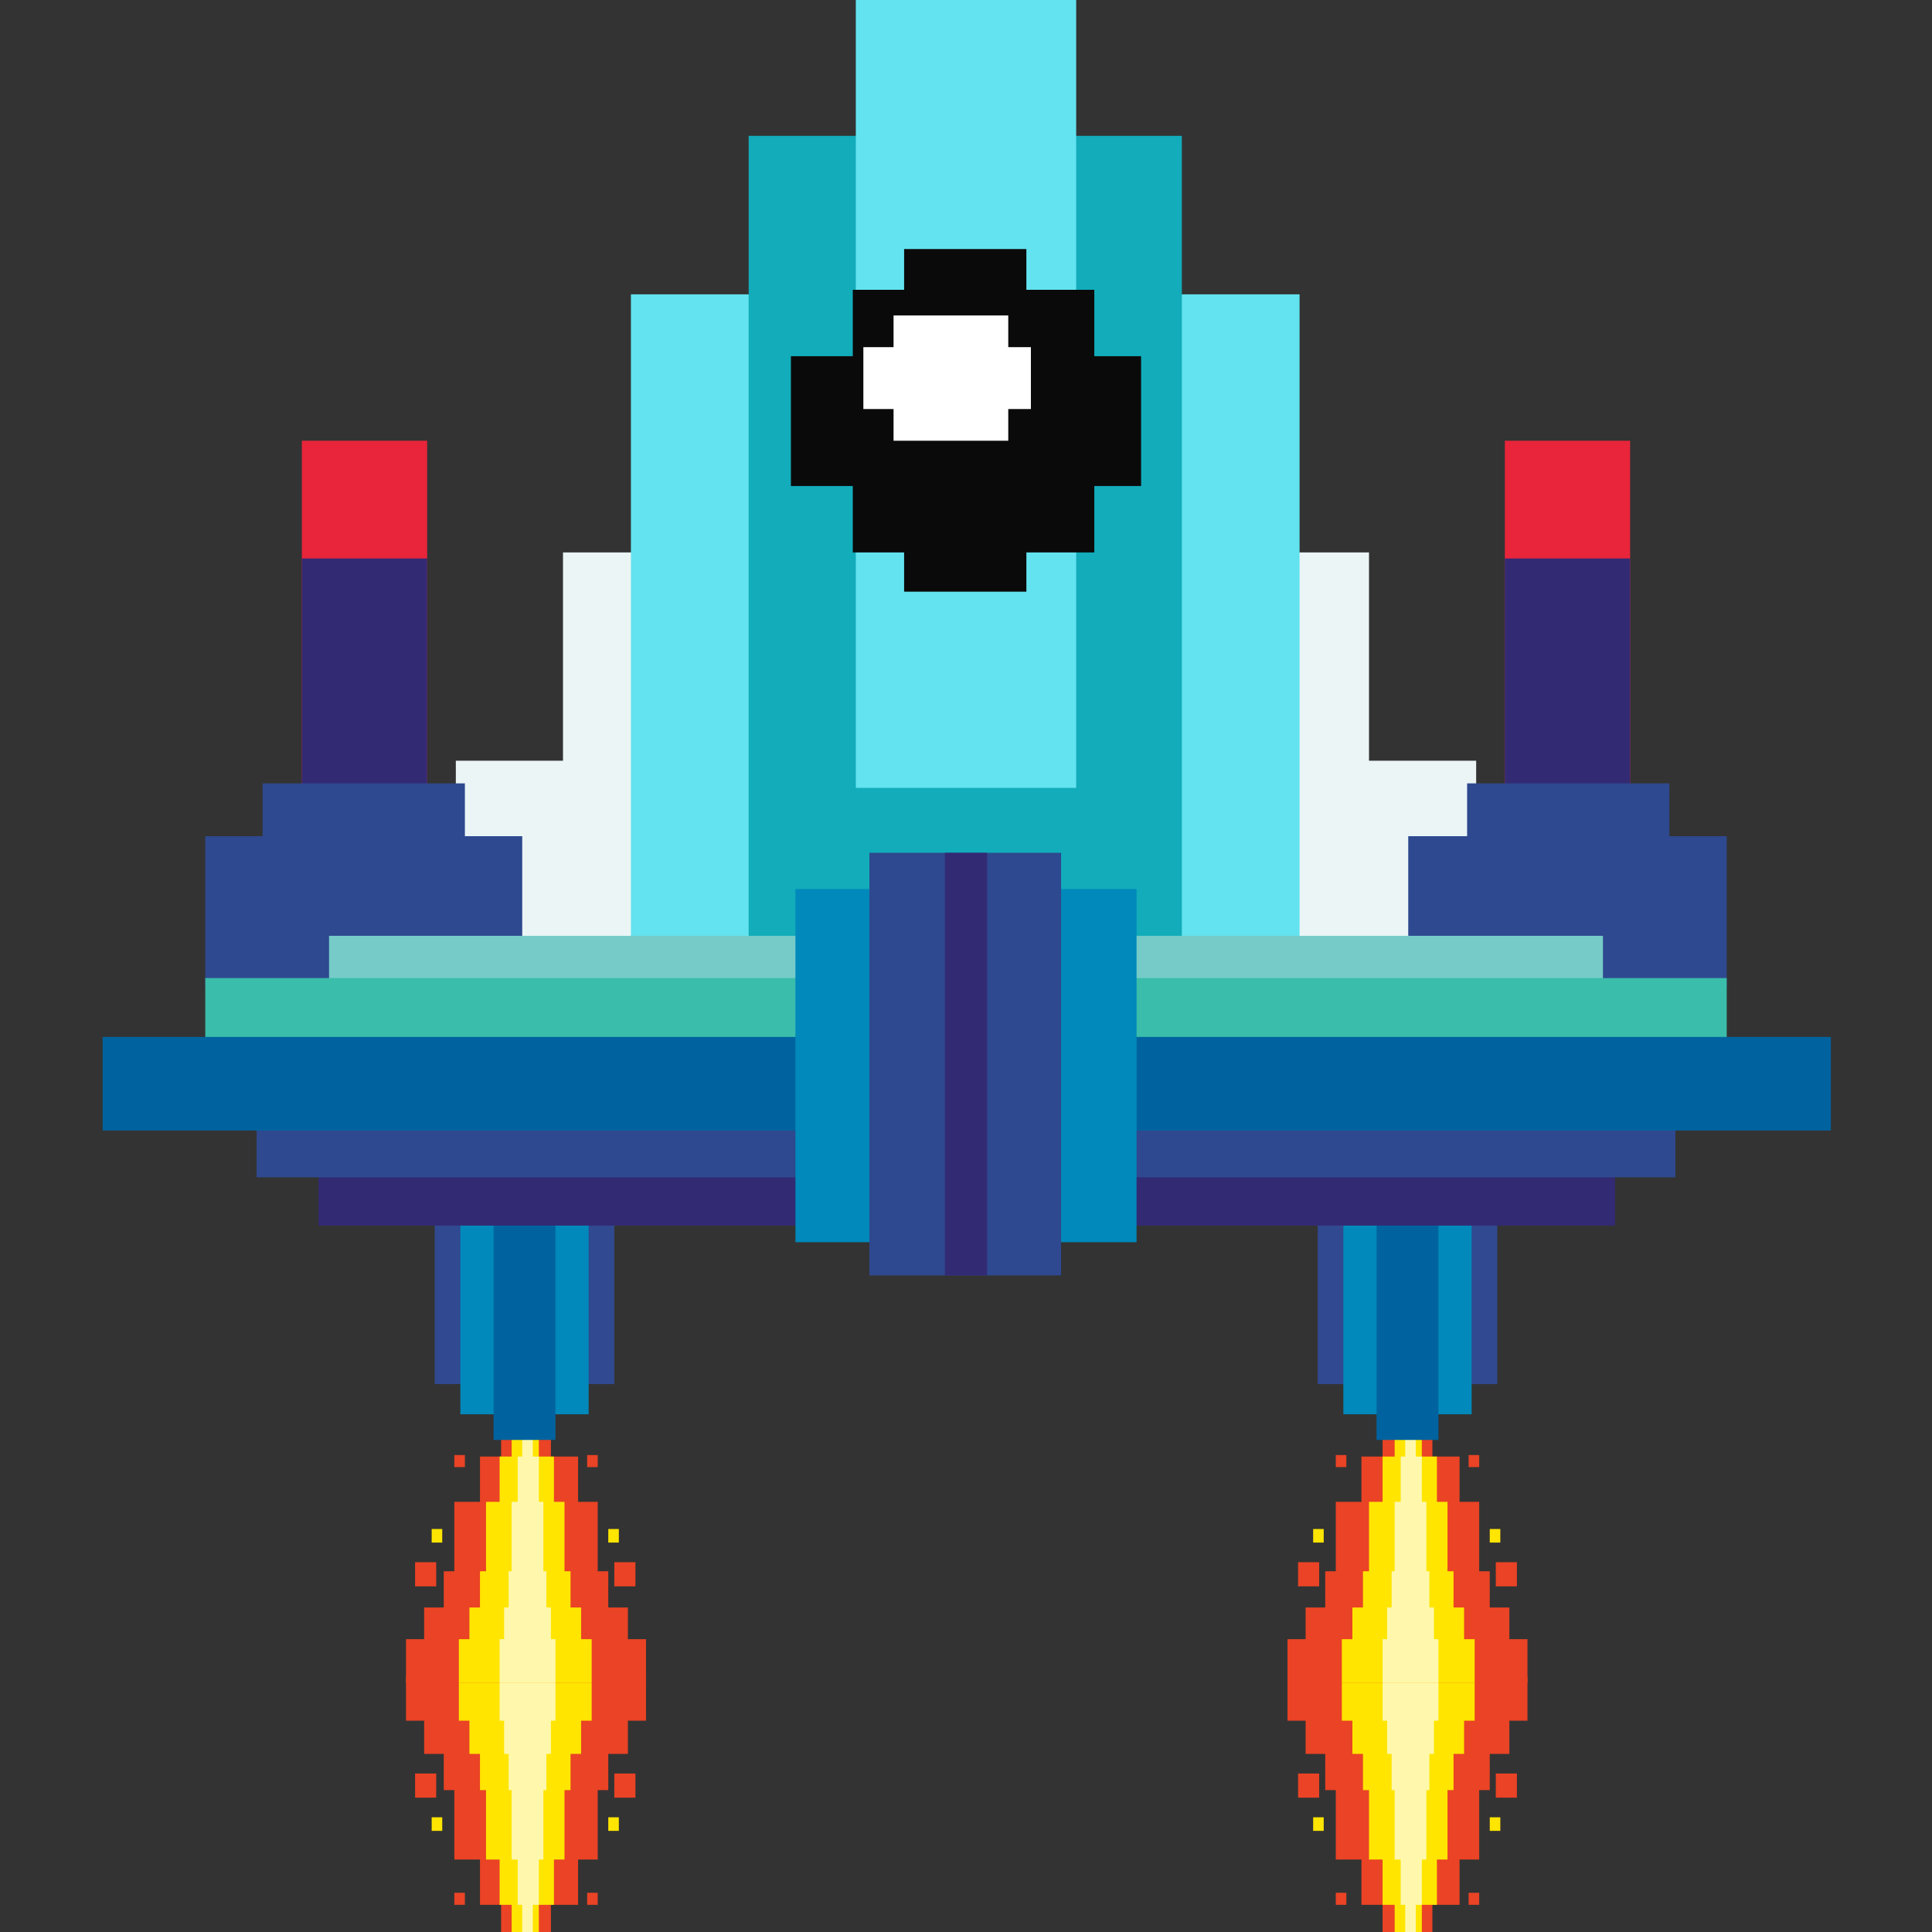 <?xml version="1.0" encoding="UTF-8"?>
<svg xmlns="http://www.w3.org/2000/svg" version="1.1" viewBox="0 0 128 128">
  <rect x="0" y="0" width="128" height="128" fill="#333333" stroke="none"/>
  <defs>
    <style>
      .cls-1 {
        fill: #63e3ef;
      }

      .cls-2 {
        fill: #ea4325;
      }

      .cls-3 {
        fill: #ebf5f6;
      }

      .cls-4 {
        fill: #2e498f;
      }

      .cls-5 {
        fill: #76cbc8;
      }

      .cls-6 {
        fill: #3abdaa;
      }

      .cls-7 {
        fill: #0089ba;
      }

      .cls-8 {
        fill: #00639f;
      }

      .cls-9 {
        fill: #304990;
      }

      .cls-10 {
        fill: #12acba;
      }

      .cls-11 {
        fill: #fff;
      }

      .cls-12 {
        fill: #ffe500;
      }

      .cls-13 {
        fill: #e8253a;
      }

      .cls-14 {
        fill: #0a0a0a;
      }

      .cls-15 {
        fill: #fff8ac;
      }

      .cls-16 {
        fill: #332a74;
      }
    </style>
  </defs>
  <!-- Generator: Adobe Illustrator 28.7.1, SVG Export Plug-In . SVG Version: 1.2.0 Build 142)  -->
  <g>
    <g id="Capa_1">
      <g>
        <path class="cls-2" d="M42.7,111.1h-15.8v2.9h1.2v2.2h1.3v2.4h.7v4.6h1.7v3h1.4v1.8h3.3v-1.8h1.8v-3h1.3v-4.6h.7v-2.4h1.3v-2.2h1.2v-2.9Z"/>
        <path class="cls-12" d="M39.2,111.1h-8.8v2.9h.7v2.2h.7v2.4h.4v4.6h.9v3h.8v1.8h1.8v-1.8h1v-3h.7v-4.6h.4v-2.4h.7v-2.2h.7v-2.9Z"/>
        <path class="cls-15" d="M36.5,111.1h-3.4v2.9h.3v2.2h.3v2.4h.2v4.6h.4v3h.3v1.8h.7v-1.8h.4v-3h.3v-4.6h.2v-2.4h.3v-2.2h.3v-2.9Z"/>
        <path class="cls-2" d="M28.9,117.5h-1.4v1.6h1.4v-1.6Z"/>
        <path class="cls-2" d="M30.8,125.4h-.7v.8h.7v-.8Z"/>
        <path class="cls-12" d="M29.3,120.4h-.7v.9h.7v-.9Z"/>
        <path class="cls-2" d="M40.7,119.1h1.4v-1.6h-1.4v1.6Z"/>
        <path class="cls-2" d="M38.9,126.2h.7v-.8h-.7v.8Z"/>
        <path class="cls-12" d="M40.3,121.3h.7v-.9h-.7v.9Z"/>
        <path class="cls-2" d="M42.7,111.5h-15.8v-2.9h1.2v-2.1h1.3v-2.4h.7v-4.6h1.7v-3h1.4v-1.8h3.3v1.8h1.8v3h1.3v4.6h.7v2.4h1.3v2.1h1.2v2.9Z"/>
        <path class="cls-12" d="M39.2,111.5h-8.8v-2.9h.7v-2.1h.7v-2.4h.4v-4.6h.9v-3h.8v-1.8h1.8v1.8h1v3h.7v4.6h.4v2.4h.7v2.1h.7v2.9Z"/>
        <path class="cls-15" d="M36.5,111.5h-3.4v-2.9h.3v-2.1h.3v-2.4h.2v-4.6h.4v-3h.3v-1.8h.7v1.8h.4v3h.3v4.6h.2v2.4h.3v2.1h.3v2.9Z"/>
        <path class="cls-2" d="M28.9,103.5h-1.4v1.6h1.4v-1.6Z"/>
        <path class="cls-2" d="M30.8,96.4h-.7v.8h.7v-.8Z"/>
        <path class="cls-12" d="M29.3,101.3h-.7v.9h.7v-.9Z"/>
        <path class="cls-2" d="M40.7,105.1h1.4v-1.6h-1.4v1.6Z"/>
        <path class="cls-2" d="M38.9,97.2h.7v-.8h-.7v.8Z"/>
        <path class="cls-12" d="M40.3,102.2h.7v-.9h-.7v.9Z"/>
        <path class="cls-2" d="M101.1,111.1h-15.8v2.9h1.2v2.2h1.3v2.4h.7v4.6h1.7v3h1.4v1.8h3.3v-1.8h1.8v-3h1.3v-4.6h.7v-2.4h1.3v-2.2h1.2v-2.9Z"/>
        <path class="cls-12" d="M97.7,111.1h-8.8v2.9h.7v2.2h.7v2.4h.4v4.6h.9v3h.8v1.8h1.8v-1.8h1v-3h.7v-4.6h.4v-2.4h.7v-2.2h.7v-2.9Z"/>
        <path class="cls-15" d="M95,111.1h-3.4v2.9h.3v2.2h.3v2.4h.2v4.6h.4v3h.3v1.8h.7v-1.8h.4v-3h.3v-4.6h.2v-2.4h.3v-2.2h.3v-2.9Z"/>
        <path class="cls-2" d="M87.4,117.5h-1.4v1.6h1.4v-1.6Z"/>
        <path class="cls-2" d="M89.2,125.4h-.7v.8h.7v-.8Z"/>
        <path class="cls-12" d="M87.7,120.4h-.7v.9h.7v-.9Z"/>
        <path class="cls-2" d="M99.1,119.1h1.4v-1.6h-1.4v1.6Z"/>
        <path class="cls-2" d="M97.3,126.2h.7v-.8h-.7v.8Z"/>
        <path class="cls-12" d="M98.7,121.3h.7v-.9h-.7v.9Z"/>
        <path class="cls-2" d="M101.1,111.5h-15.8v-2.9h1.2v-2.1h1.3v-2.4h.7v-4.6h1.7v-3h1.4v-1.8h3.3v1.8h1.8v3h1.3v4.6h.7v2.4h1.3v2.1h1.2v2.9Z"/>
        <path class="cls-12" d="M97.7,111.5h-8.8v-2.9h.7v-2.1h.7v-2.4h.4v-4.6h.9v-3h.8v-1.8h1.8v1.8h1v3h.7v4.6h.4v2.4h.7v2.1h.7v2.9Z"/>
        <path class="cls-15" d="M95,111.5h-3.4v-2.9h.3v-2.1h.3v-2.4h.2v-4.6h.4v-3h.3v-1.8h.7v1.8h.4v3h.3v4.6h.2v2.4h.3v2.1h.3v2.9Z"/>
        <path class="cls-2" d="M87.4,103.5h-1.4v1.6h1.4v-1.6Z"/>
        <path class="cls-2" d="M89.2,96.4h-.7v.8h.7v-.8Z"/>
        <path class="cls-12" d="M87.7,101.3h-.7v.9h.7v-.9Z"/>
        <path class="cls-2" d="M99.1,105.1h1.4v-1.6h-1.4v1.6Z"/>
        <path class="cls-2" d="M97.3,97.2h.7v-.8h-.7v.8Z"/>
        <path class="cls-12" d="M98.7,102.2h.7v-.9h-.7v.9Z"/>
        <path class="cls-3" d="M90.7,36.6h-53.4v41.7h53.4v-41.7Z"/>
        <path class="cls-3" d="M97.8,50.4H30.2v27.9h67.6v-27.9Z"/>
        <path class="cls-9" d="M28.8,91.7h2.4v-20.9h-2.4v20.9Z"/>
        <path class="cls-7" d="M30.5,93.7h2.8v-25h-2.8v25Z"/>
        <path class="cls-9" d="M40.7,70.8h-2.4v20.9h2.4v-20.9Z"/>
        <path class="cls-7" d="M39,68.7h-2.8v25h2.8v-25Z"/>
        <path class="cls-8" d="M36.8,95.4v-28.4h-4.1v28.4h4.1Z"/>
        <path class="cls-9" d="M87.3,91.7h2.4v-20.9h-2.4v20.9Z"/>
        <path class="cls-7" d="M89,93.7h2.8v-25h-2.8v25Z"/>
        <path class="cls-9" d="M99.2,70.8h-2.4v20.9h2.4v-20.9Z"/>
        <path class="cls-7" d="M97.5,68.7h-2.8v25h2.8v-25Z"/>
        <path class="cls-8" d="M95.3,95.4v-28.4h-4.1v28.4h4.1Z"/>
        <path class="cls-13" d="M28.3,52.8v-23.6h-8.3v23.6h8.3Z"/>
        <path class="cls-16" d="M28.3,52.8v-15.8h-8.3v15.8h8.3Z"/>
        <path class="cls-4" d="M34.6,65.4v-10H13.6v10h21.1Z"/>
        <path class="cls-4" d="M30.8,58.3v-6.4h-13.4v6.4h13.4Z"/>
        <path class="cls-13" d="M108,52.8v-23.6h-8.3v23.6h8.3Z"/>
        <path class="cls-16" d="M108,52.8v-15.8h-8.3v15.8h8.3Z"/>
        <path class="cls-4" d="M114.4,65.4v-10h-21.1v10h21.1Z"/>
        <path class="cls-4" d="M110.6,58.3v-6.4h-13.4v6.4h13.4Z"/>
        <path class="cls-1" d="M86.1,19.5h-44.3v58.8h44.3V19.5Z"/>
        <path class="cls-10" d="M78.3,9h-28.7v55.2h28.7V9Z"/>
        <path class="cls-5" d="M21.8,62v3.5h84.4v-3.5H21.8Z"/>
        <path class="cls-16" d="M106.9,77.2H21.1v4h85.9v-4Z"/>
        <path class="cls-4" d="M111,72.9H17v5.1h94v-5.1Z"/>
        <path class="cls-6" d="M13.6,64.8v4.2h100.8v-4.2H13.6Z"/>
        <path class="cls-8" d="M121.2,68.7H6.8v6.2h114.5v-6.2Z"/>
        <path class="cls-7" d="M75.3,58.9h-22.6v23.4h22.6v-23.4Z"/>
        <path class="cls-4" d="M70.3,56.5h-12.7v28h12.7v-28Z"/>
        <path class="cls-16" d="M65.4,56.5h-2.8v28h2.8v-28Z"/>
        <path class="cls-1" d="M71.3,0h-14.6v52.2h14.6V0Z"/>
        <path class="cls-14" d="M75.6,23.6h-3.1v-4.4h-16v4.4h-4.1v8.6h4.1v4.4h16v-4.4h3.1v-8.6Z"/>
        <path class="cls-14" d="M59.9,39.2h8.1v-11.2h-8.1v11.2Z"/>
        <path class="cls-14" d="M59.9,27.7h8.1v-11.2h-8.1v11.2Z"/>
        <path class="cls-11" d="M68.3,23h-1.5v-2.1h-7.6v2.1h-2v4.1h2v2.1h7.6v-2.1h1.5v-4.1Z"/>
      </g>
    </g>
  </g>
</svg>